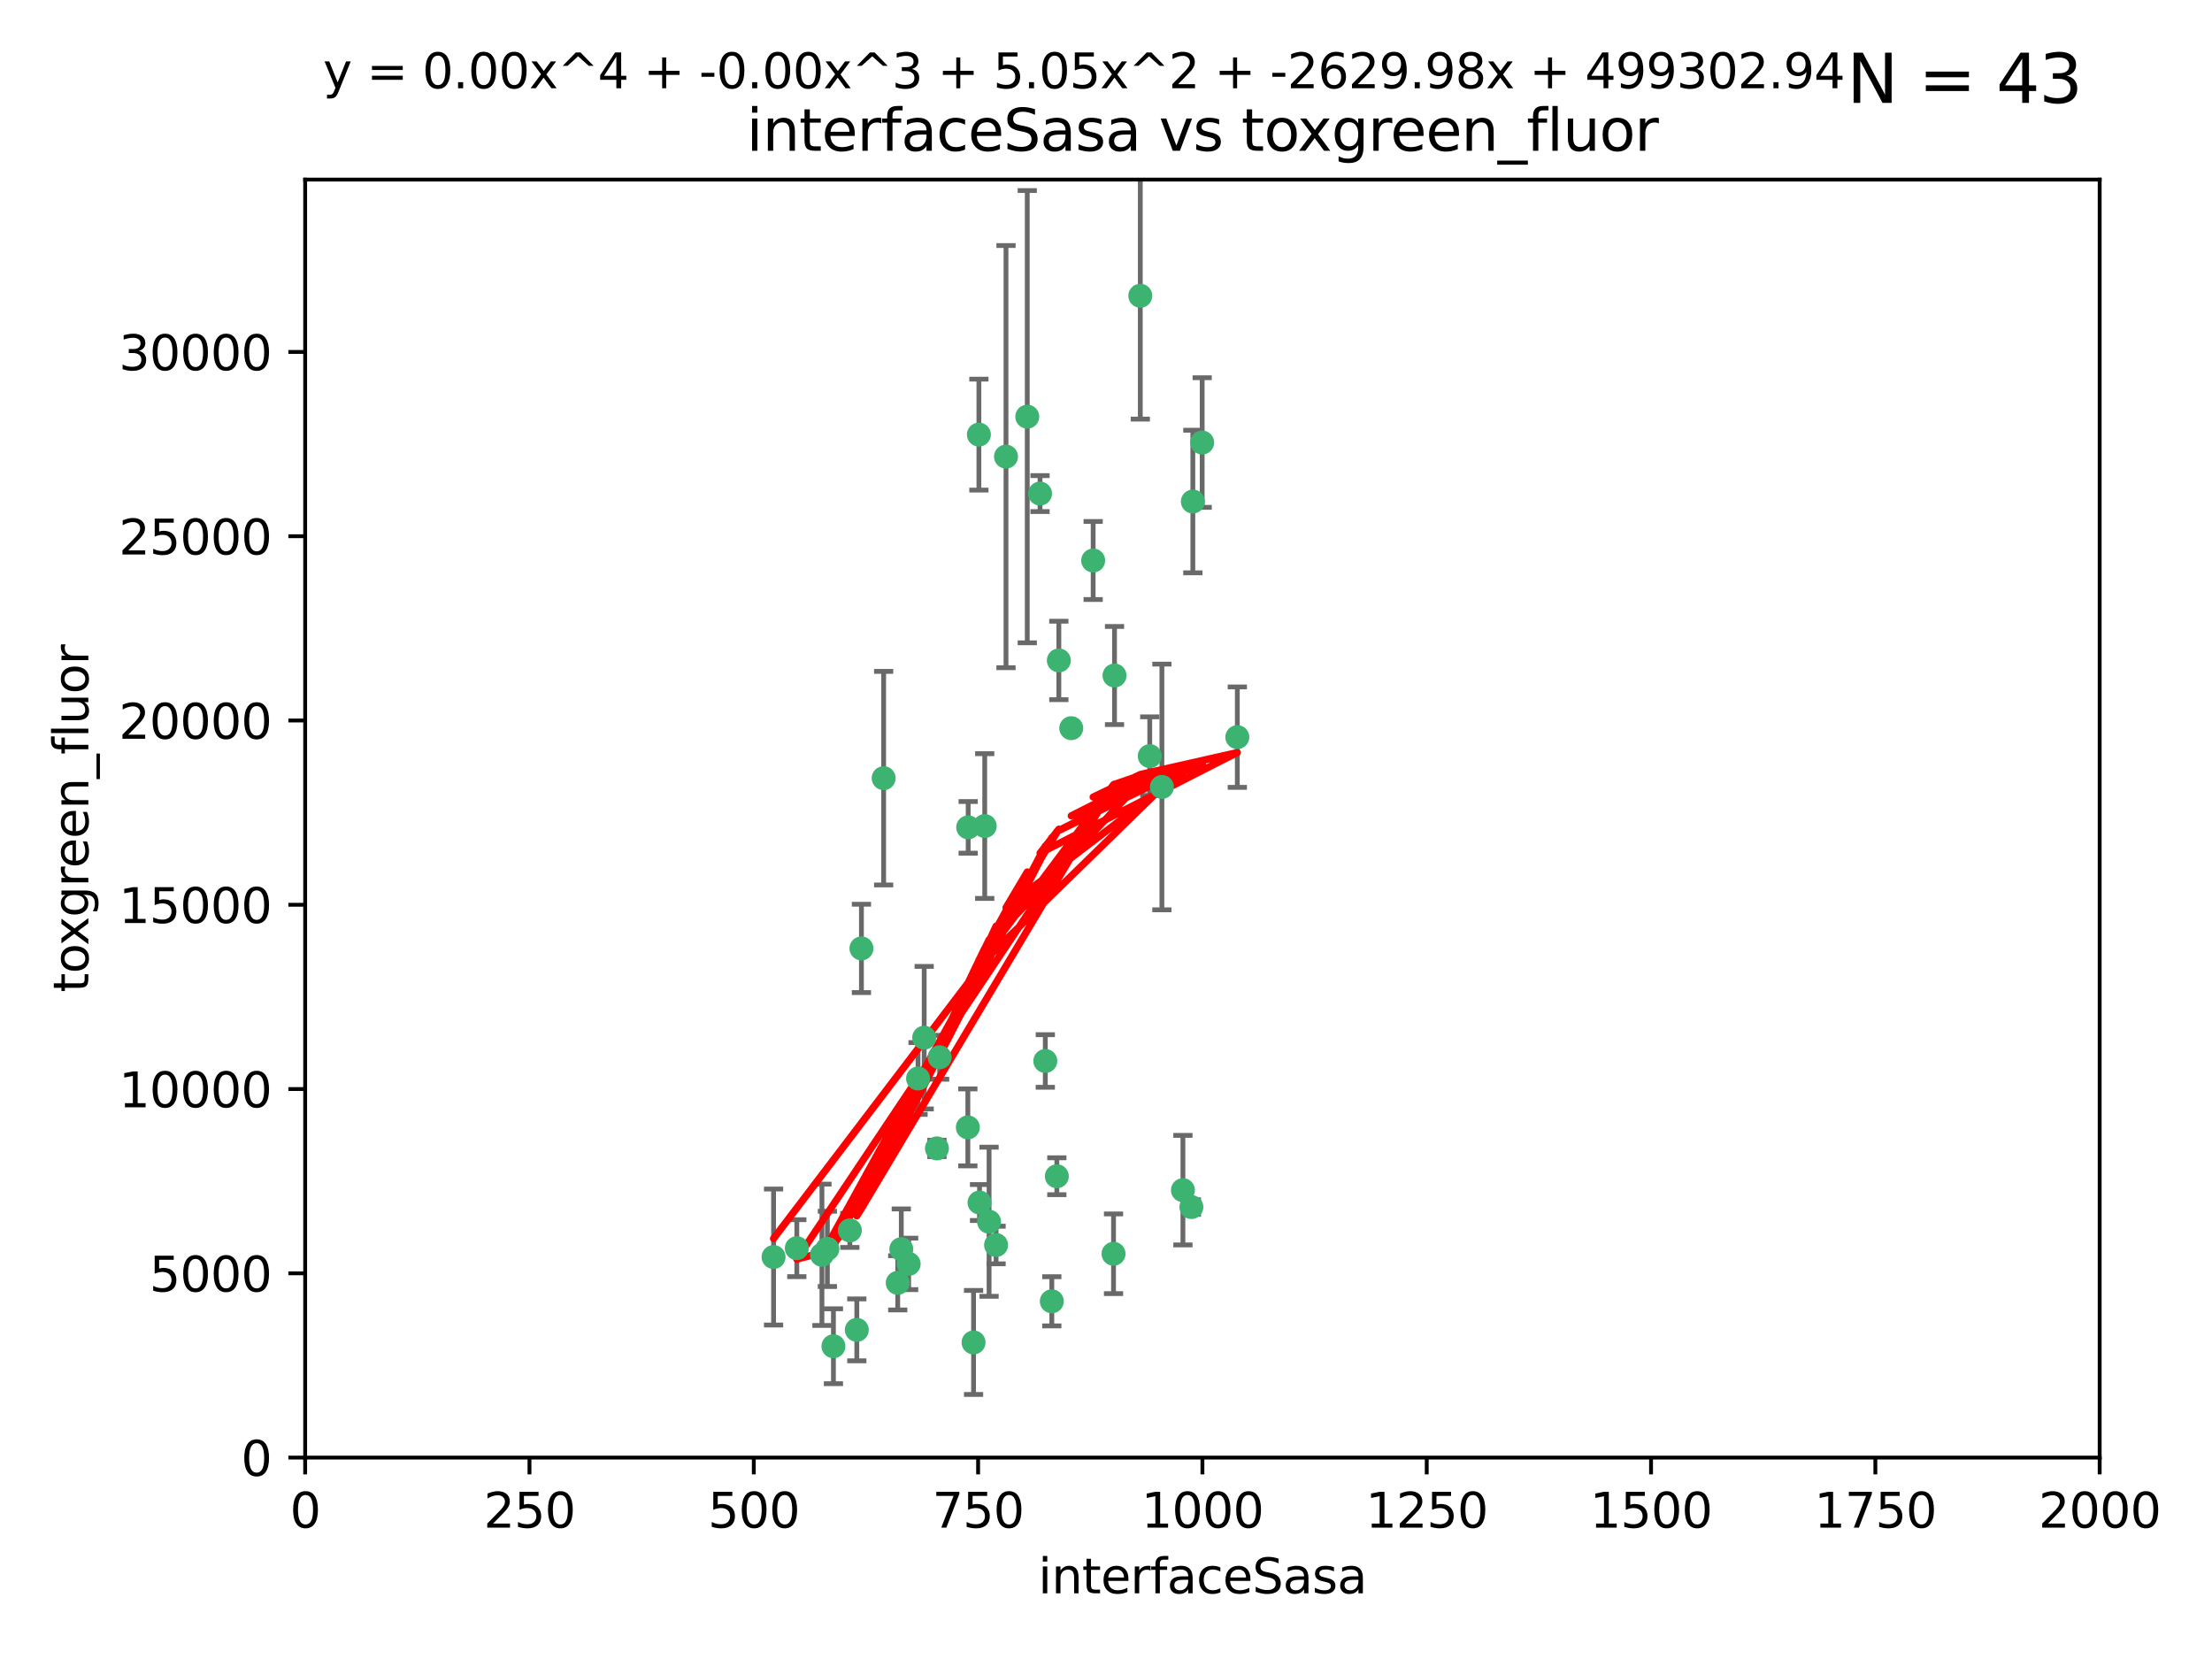 <?xml version="1.0" encoding="utf-8" standalone="no"?>
<!DOCTYPE svg PUBLIC "-//W3C//DTD SVG 1.1//EN"
  "http://www.w3.org/Graphics/SVG/1.1/DTD/svg11.dtd">
<svg xmlns:xlink="http://www.w3.org/1999/xlink" width="460.8pt" height="345.6pt" viewBox="0 0 460.8 345.6" xmlns="http://www.w3.org/2000/svg" version="1.1">
 <defs>
  <style type="text/css">*{stroke-linejoin: round; stroke-linecap: butt}</style>
 </defs>
 <g id="figure_1">
  <g id="patch_1">
   <path d="M 0 345.6 
L 460.8 345.6 
L 460.8 0 
L 0 0 
z
" style="fill: #ffffff"/>
  </g>
  <g id="axes_1">
   <g id="patch_2">
    <path d="M 63.571 303.64 
L 437.4 303.64 
L 437.4 37.411 
L 63.571 37.411 
z
" style="fill: #ffffff"/>
   </g>
   <g id="PathCollection_1">
    <defs>
     <path id="mfc45a39101" d="M 0 1.118 
C 0.297 1.118 0.581 1 0.791 0.791 
C 1 0.581 1.118 0.297 1.118 0 
C 1.118 -0.297 1 -0.581 0.791 -0.791 
C 0.581 -1 0.297 -1.118 0 -1.118 
C -0.297 -1.118 -0.581 -1 -0.791 -0.791 
C -1 -0.581 -1.118 -0.297 -1.118 0 
C -1.118 0.297 -1 0.581 -0.791 0.791 
C -0.581 1 -0.297 1.118 0 1.118 
z
" style="stroke: #3cb371"/>
    </defs>
    <g clip-path="url(#p06ef819dad)">
     <use xlink:href="#mfc45a39101" x="250.437" y="92.187" style="fill: #3cb371; stroke: #3cb371"/>
     <use xlink:href="#mfc45a39101" x="223.161" y="151.693" style="fill: #3cb371; stroke: #3cb371"/>
     <use xlink:href="#mfc45a39101" x="242.046" y="163.936" style="fill: #3cb371; stroke: #3cb371"/>
     <use xlink:href="#mfc45a39101" x="248.491" y="104.476" style="fill: #3cb371; stroke: #3cb371"/>
     <use xlink:href="#mfc45a39101" x="227.725" y="116.762" style="fill: #3cb371; stroke: #3cb371"/>
     <use xlink:href="#mfc45a39101" x="237.546" y="61.614" style="fill: #3cb371; stroke: #3cb371"/>
     <use xlink:href="#mfc45a39101" x="257.757" y="153.559" style="fill: #3cb371; stroke: #3cb371"/>
     <use xlink:href="#mfc45a39101" x="216.658" y="102.821" style="fill: #3cb371; stroke: #3cb371"/>
     <use xlink:href="#mfc45a39101" x="220.577" y="137.58" style="fill: #3cb371; stroke: #3cb371"/>
     <use xlink:href="#mfc45a39101" x="203.92" y="90.534" style="fill: #3cb371; stroke: #3cb371"/>
     <use xlink:href="#mfc45a39101" x="213.998" y="86.8" style="fill: #3cb371; stroke: #3cb371"/>
     <use xlink:href="#mfc45a39101" x="209.568" y="95.121" style="fill: #3cb371; stroke: #3cb371"/>
     <use xlink:href="#mfc45a39101" x="248.185" y="251.452" style="fill: #3cb371; stroke: #3cb371"/>
     <use xlink:href="#mfc45a39101" x="220.157" y="245.034" style="fill: #3cb371; stroke: #3cb371"/>
     <use xlink:href="#mfc45a39101" x="246.424" y="247.93" style="fill: #3cb371; stroke: #3cb371"/>
     <use xlink:href="#mfc45a39101" x="202.811" y="279.655" style="fill: #3cb371; stroke: #3cb371"/>
     <use xlink:href="#mfc45a39101" x="231.97" y="261.183" style="fill: #3cb371; stroke: #3cb371"/>
     <use xlink:href="#mfc45a39101" x="239.516" y="157.513" style="fill: #3cb371; stroke: #3cb371"/>
     <use xlink:href="#mfc45a39101" x="205.136" y="172.082" style="fill: #3cb371; stroke: #3cb371"/>
     <use xlink:href="#mfc45a39101" x="201.621" y="234.855" style="fill: #3cb371; stroke: #3cb371"/>
     <use xlink:href="#mfc45a39101" x="161.148" y="261.86" style="fill: #3cb371; stroke: #3cb371"/>
     <use xlink:href="#mfc45a39101" x="201.69" y="172.356" style="fill: #3cb371; stroke: #3cb371"/>
     <use xlink:href="#mfc45a39101" x="206.043" y="254.514" style="fill: #3cb371; stroke: #3cb371"/>
     <use xlink:href="#mfc45a39101" x="192.525" y="216.17" style="fill: #3cb371; stroke: #3cb371"/>
     <use xlink:href="#mfc45a39101" x="184.082" y="162.105" style="fill: #3cb371; stroke: #3cb371"/>
     <use xlink:href="#mfc45a39101" x="207.501" y="259.36" style="fill: #3cb371; stroke: #3cb371"/>
     <use xlink:href="#mfc45a39101" x="187.755" y="260.221" style="fill: #3cb371; stroke: #3cb371"/>
     <use xlink:href="#mfc45a39101" x="172.357" y="260.163" style="fill: #3cb371; stroke: #3cb371"/>
     <use xlink:href="#mfc45a39101" x="165.991" y="260.019" style="fill: #3cb371; stroke: #3cb371"/>
     <use xlink:href="#mfc45a39101" x="232.174" y="140.722" style="fill: #3cb371; stroke: #3cb371"/>
     <use xlink:href="#mfc45a39101" x="179.453" y="197.571" style="fill: #3cb371; stroke: #3cb371"/>
     <use xlink:href="#mfc45a39101" x="178.488" y="277.035" style="fill: #3cb371; stroke: #3cb371"/>
     <use xlink:href="#mfc45a39101" x="217.757" y="221.023" style="fill: #3cb371; stroke: #3cb371"/>
     <use xlink:href="#mfc45a39101" x="173.619" y="280.448" style="fill: #3cb371; stroke: #3cb371"/>
     <use xlink:href="#mfc45a39101" x="191.245" y="224.667" style="fill: #3cb371; stroke: #3cb371"/>
     <use xlink:href="#mfc45a39101" x="195.181" y="239.234" style="fill: #3cb371; stroke: #3cb371"/>
     <use xlink:href="#mfc45a39101" x="204.052" y="250.509" style="fill: #3cb371; stroke: #3cb371"/>
     <use xlink:href="#mfc45a39101" x="187.013" y="267.238" style="fill: #3cb371; stroke: #3cb371"/>
     <use xlink:href="#mfc45a39101" x="195.744" y="220.252" style="fill: #3cb371; stroke: #3cb371"/>
     <use xlink:href="#mfc45a39101" x="189.29" y="263.294" style="fill: #3cb371; stroke: #3cb371"/>
     <use xlink:href="#mfc45a39101" x="219.112" y="271.085" style="fill: #3cb371; stroke: #3cb371"/>
     <use xlink:href="#mfc45a39101" x="171.225" y="261.393" style="fill: #3cb371; stroke: #3cb371"/>
     <use xlink:href="#mfc45a39101" x="177.039" y="256.316" style="fill: #3cb371; stroke: #3cb371"/>
    </g>
   </g>
   <g id="matplotlib.axis_1">
    <g id="xtick_1">
     <g id="line2d_1">
      <defs>
       <path id="m5a076d6da6" d="M 0 0 
L 0 3.5 
" style="stroke: #000000; stroke-width: 0.8"/>
      </defs>
      <g>
       <use xlink:href="#m5a076d6da6" x="63.571" y="303.64" style="stroke: #000000; stroke-width: 0.8"/>
      </g>
     </g>
     <g id="text_1">
      <!-- 0 -->
      <g transform="translate(60.39 318.238)scale(0.1 -0.1)">
       <defs>
        <path id="DejaVuSans-30" d="M 2034 4250 
Q 1547 4250 1301 3770 
Q 1056 3291 1056 2328 
Q 1056 1369 1301 889 
Q 1547 409 2034 409 
Q 2525 409 2770 889 
Q 3016 1369 3016 2328 
Q 3016 3291 2770 3770 
Q 2525 4250 2034 4250 
z
M 2034 4750 
Q 2819 4750 3233 4129 
Q 3647 3509 3647 2328 
Q 3647 1150 3233 529 
Q 2819 -91 2034 -91 
Q 1250 -91 836 529 
Q 422 1150 422 2328 
Q 422 3509 836 4129 
Q 1250 4750 2034 4750 
z
" transform="scale(0.016)"/>
       </defs>
       <use xlink:href="#DejaVuSans-30"/>
      </g>
     </g>
    </g>
    <g id="xtick_2">
     <g id="line2d_2">
      <g>
       <use xlink:href="#m5a076d6da6" x="110.3" y="303.64" style="stroke: #000000; stroke-width: 0.8"/>
      </g>
     </g>
     <g id="text_2">
      <!-- 250 -->
      <g transform="translate(100.756 318.238)scale(0.1 -0.1)">
       <defs>
        <path id="DejaVuSans-32" d="M 1228 531 
L 3431 531 
L 3431 0 
L 469 0 
L 469 531 
Q 828 903 1448 1529 
Q 2069 2156 2228 2338 
Q 2531 2678 2651 2914 
Q 2772 3150 2772 3378 
Q 2772 3750 2511 3984 
Q 2250 4219 1831 4219 
Q 1534 4219 1204 4116 
Q 875 4013 500 3803 
L 500 4441 
Q 881 4594 1212 4672 
Q 1544 4750 1819 4750 
Q 2544 4750 2975 4387 
Q 3406 4025 3406 3419 
Q 3406 3131 3298 2873 
Q 3191 2616 2906 2266 
Q 2828 2175 2409 1742 
Q 1991 1309 1228 531 
z
" transform="scale(0.016)"/>
        <path id="DejaVuSans-35" d="M 691 4666 
L 3169 4666 
L 3169 4134 
L 1269 4134 
L 1269 2991 
Q 1406 3038 1543 3061 
Q 1681 3084 1819 3084 
Q 2600 3084 3056 2656 
Q 3513 2228 3513 1497 
Q 3513 744 3044 326 
Q 2575 -91 1722 -91 
Q 1428 -91 1123 -41 
Q 819 9 494 109 
L 494 744 
Q 775 591 1075 516 
Q 1375 441 1709 441 
Q 2250 441 2565 725 
Q 2881 1009 2881 1497 
Q 2881 1984 2565 2268 
Q 2250 2553 1709 2553 
Q 1456 2553 1204 2497 
Q 953 2441 691 2322 
L 691 4666 
z
" transform="scale(0.016)"/>
       </defs>
       <use xlink:href="#DejaVuSans-32"/>
       <use xlink:href="#DejaVuSans-35" x="63.623"/>
       <use xlink:href="#DejaVuSans-30" x="127.246"/>
      </g>
     </g>
    </g>
    <g id="xtick_3">
     <g id="line2d_3">
      <g>
       <use xlink:href="#m5a076d6da6" x="157.028" y="303.64" style="stroke: #000000; stroke-width: 0.8"/>
      </g>
     </g>
     <g id="text_3">
      <!-- 500 -->
      <g transform="translate(147.485 318.238)scale(0.1 -0.1)">
       <use xlink:href="#DejaVuSans-35"/>
       <use xlink:href="#DejaVuSans-30" x="63.623"/>
       <use xlink:href="#DejaVuSans-30" x="127.246"/>
      </g>
     </g>
    </g>
    <g id="xtick_4">
     <g id="line2d_4">
      <g>
       <use xlink:href="#m5a076d6da6" x="203.757" y="303.64" style="stroke: #000000; stroke-width: 0.8"/>
      </g>
     </g>
     <g id="text_4">
      <!-- 750 -->
      <g transform="translate(194.213 318.238)scale(0.1 -0.1)">
       <defs>
        <path id="DejaVuSans-37" d="M 525 4666 
L 3525 4666 
L 3525 4397 
L 1831 0 
L 1172 0 
L 2766 4134 
L 525 4134 
L 525 4666 
z
" transform="scale(0.016)"/>
       </defs>
       <use xlink:href="#DejaVuSans-37"/>
       <use xlink:href="#DejaVuSans-35" x="63.623"/>
       <use xlink:href="#DejaVuSans-30" x="127.246"/>
      </g>
     </g>
    </g>
    <g id="xtick_5">
     <g id="line2d_5">
      <g>
       <use xlink:href="#m5a076d6da6" x="250.486" y="303.64" style="stroke: #000000; stroke-width: 0.8"/>
      </g>
     </g>
     <g id="text_5">
      <!-- 1000 -->
      <g transform="translate(237.761 318.238)scale(0.1 -0.1)">
       <defs>
        <path id="DejaVuSans-31" d="M 794 531 
L 1825 531 
L 1825 4091 
L 703 3866 
L 703 4441 
L 1819 4666 
L 2450 4666 
L 2450 531 
L 3481 531 
L 3481 0 
L 794 0 
L 794 531 
z
" transform="scale(0.016)"/>
       </defs>
       <use xlink:href="#DejaVuSans-31"/>
       <use xlink:href="#DejaVuSans-30" x="63.623"/>
       <use xlink:href="#DejaVuSans-30" x="127.246"/>
       <use xlink:href="#DejaVuSans-30" x="190.869"/>
      </g>
     </g>
    </g>
    <g id="xtick_6">
     <g id="line2d_6">
      <g>
       <use xlink:href="#m5a076d6da6" x="297.214" y="303.64" style="stroke: #000000; stroke-width: 0.8"/>
      </g>
     </g>
     <g id="text_6">
      <!-- 1250 -->
      <g transform="translate(284.489 318.238)scale(0.1 -0.1)">
       <use xlink:href="#DejaVuSans-31"/>
       <use xlink:href="#DejaVuSans-32" x="63.623"/>
       <use xlink:href="#DejaVuSans-35" x="127.246"/>
       <use xlink:href="#DejaVuSans-30" x="190.869"/>
      </g>
     </g>
    </g>
    <g id="xtick_7">
     <g id="line2d_7">
      <g>
       <use xlink:href="#m5a076d6da6" x="343.943" y="303.64" style="stroke: #000000; stroke-width: 0.8"/>
      </g>
     </g>
     <g id="text_7">
      <!-- 1500 -->
      <g transform="translate(331.218 318.238)scale(0.1 -0.1)">
       <use xlink:href="#DejaVuSans-31"/>
       <use xlink:href="#DejaVuSans-35" x="63.623"/>
       <use xlink:href="#DejaVuSans-30" x="127.246"/>
       <use xlink:href="#DejaVuSans-30" x="190.869"/>
      </g>
     </g>
    </g>
    <g id="xtick_8">
     <g id="line2d_8">
      <g>
       <use xlink:href="#m5a076d6da6" x="390.671" y="303.64" style="stroke: #000000; stroke-width: 0.8"/>
      </g>
     </g>
     <g id="text_8">
      <!-- 1750 -->
      <g transform="translate(377.946 318.238)scale(0.1 -0.1)">
       <use xlink:href="#DejaVuSans-31"/>
       <use xlink:href="#DejaVuSans-37" x="63.623"/>
       <use xlink:href="#DejaVuSans-35" x="127.246"/>
       <use xlink:href="#DejaVuSans-30" x="190.869"/>
      </g>
     </g>
    </g>
    <g id="xtick_9">
     <g id="line2d_9">
      <g>
       <use xlink:href="#m5a076d6da6" x="437.4" y="303.64" style="stroke: #000000; stroke-width: 0.8"/>
      </g>
     </g>
     <g id="text_9">
      <!-- 2000 -->
      <g transform="translate(424.675 318.238)scale(0.1 -0.1)">
       <use xlink:href="#DejaVuSans-32"/>
       <use xlink:href="#DejaVuSans-30" x="63.623"/>
       <use xlink:href="#DejaVuSans-30" x="127.246"/>
       <use xlink:href="#DejaVuSans-30" x="190.869"/>
      </g>
     </g>
    </g>
    <g id="text_10">
     <!-- interfaceSasa -->
     <g transform="translate(216.279 331.917)scale(0.1 -0.1)">
      <defs>
       <path id="DejaVuSans-69" d="M 603 3500 
L 1178 3500 
L 1178 0 
L 603 0 
L 603 3500 
z
M 603 4863 
L 1178 4863 
L 1178 4134 
L 603 4134 
L 603 4863 
z
" transform="scale(0.016)"/>
       <path id="DejaVuSans-6e" d="M 3513 2113 
L 3513 0 
L 2938 0 
L 2938 2094 
Q 2938 2591 2744 2837 
Q 2550 3084 2163 3084 
Q 1697 3084 1428 2787 
Q 1159 2491 1159 1978 
L 1159 0 
L 581 0 
L 581 3500 
L 1159 3500 
L 1159 2956 
Q 1366 3272 1645 3428 
Q 1925 3584 2291 3584 
Q 2894 3584 3203 3211 
Q 3513 2838 3513 2113 
z
" transform="scale(0.016)"/>
       <path id="DejaVuSans-74" d="M 1172 4494 
L 1172 3500 
L 2356 3500 
L 2356 3053 
L 1172 3053 
L 1172 1153 
Q 1172 725 1289 603 
Q 1406 481 1766 481 
L 2356 481 
L 2356 0 
L 1766 0 
Q 1100 0 847 248 
Q 594 497 594 1153 
L 594 3053 
L 172 3053 
L 172 3500 
L 594 3500 
L 594 4494 
L 1172 4494 
z
" transform="scale(0.016)"/>
       <path id="DejaVuSans-65" d="M 3597 1894 
L 3597 1613 
L 953 1613 
Q 991 1019 1311 708 
Q 1631 397 2203 397 
Q 2534 397 2845 478 
Q 3156 559 3463 722 
L 3463 178 
Q 3153 47 2828 -22 
Q 2503 -91 2169 -91 
Q 1331 -91 842 396 
Q 353 884 353 1716 
Q 353 2575 817 3079 
Q 1281 3584 2069 3584 
Q 2775 3584 3186 3129 
Q 3597 2675 3597 1894 
z
M 3022 2063 
Q 3016 2534 2758 2815 
Q 2500 3097 2075 3097 
Q 1594 3097 1305 2825 
Q 1016 2553 972 2059 
L 3022 2063 
z
" transform="scale(0.016)"/>
       <path id="DejaVuSans-72" d="M 2631 2963 
Q 2534 3019 2420 3045 
Q 2306 3072 2169 3072 
Q 1681 3072 1420 2755 
Q 1159 2438 1159 1844 
L 1159 0 
L 581 0 
L 581 3500 
L 1159 3500 
L 1159 2956 
Q 1341 3275 1631 3429 
Q 1922 3584 2338 3584 
Q 2397 3584 2469 3576 
Q 2541 3569 2628 3553 
L 2631 2963 
z
" transform="scale(0.016)"/>
       <path id="DejaVuSans-66" d="M 2375 4863 
L 2375 4384 
L 1825 4384 
Q 1516 4384 1395 4259 
Q 1275 4134 1275 3809 
L 1275 3500 
L 2222 3500 
L 2222 3053 
L 1275 3053 
L 1275 0 
L 697 0 
L 697 3053 
L 147 3053 
L 147 3500 
L 697 3500 
L 697 3744 
Q 697 4328 969 4595 
Q 1241 4863 1831 4863 
L 2375 4863 
z
" transform="scale(0.016)"/>
       <path id="DejaVuSans-61" d="M 2194 1759 
Q 1497 1759 1228 1600 
Q 959 1441 959 1056 
Q 959 750 1161 570 
Q 1363 391 1709 391 
Q 2188 391 2477 730 
Q 2766 1069 2766 1631 
L 2766 1759 
L 2194 1759 
z
M 3341 1997 
L 3341 0 
L 2766 0 
L 2766 531 
Q 2569 213 2275 61 
Q 1981 -91 1556 -91 
Q 1019 -91 701 211 
Q 384 513 384 1019 
Q 384 1609 779 1909 
Q 1175 2209 1959 2209 
L 2766 2209 
L 2766 2266 
Q 2766 2663 2505 2880 
Q 2244 3097 1772 3097 
Q 1472 3097 1187 3025 
Q 903 2953 641 2809 
L 641 3341 
Q 956 3463 1253 3523 
Q 1550 3584 1831 3584 
Q 2591 3584 2966 3190 
Q 3341 2797 3341 1997 
z
" transform="scale(0.016)"/>
       <path id="DejaVuSans-63" d="M 3122 3366 
L 3122 2828 
Q 2878 2963 2633 3030 
Q 2388 3097 2138 3097 
Q 1578 3097 1268 2742 
Q 959 2388 959 1747 
Q 959 1106 1268 751 
Q 1578 397 2138 397 
Q 2388 397 2633 464 
Q 2878 531 3122 666 
L 3122 134 
Q 2881 22 2623 -34 
Q 2366 -91 2075 -91 
Q 1284 -91 818 406 
Q 353 903 353 1747 
Q 353 2603 823 3093 
Q 1294 3584 2113 3584 
Q 2378 3584 2631 3529 
Q 2884 3475 3122 3366 
z
" transform="scale(0.016)"/>
       <path id="DejaVuSans-53" d="M 3425 4513 
L 3425 3897 
Q 3066 4069 2747 4153 
Q 2428 4238 2131 4238 
Q 1616 4238 1336 4038 
Q 1056 3838 1056 3469 
Q 1056 3159 1242 3001 
Q 1428 2844 1947 2747 
L 2328 2669 
Q 3034 2534 3370 2195 
Q 3706 1856 3706 1288 
Q 3706 609 3251 259 
Q 2797 -91 1919 -91 
Q 1588 -91 1214 -16 
Q 841 59 441 206 
L 441 856 
Q 825 641 1194 531 
Q 1563 422 1919 422 
Q 2459 422 2753 634 
Q 3047 847 3047 1241 
Q 3047 1584 2836 1778 
Q 2625 1972 2144 2069 
L 1759 2144 
Q 1053 2284 737 2584 
Q 422 2884 422 3419 
Q 422 4038 858 4394 
Q 1294 4750 2059 4750 
Q 2388 4750 2728 4690 
Q 3069 4631 3425 4513 
z
" transform="scale(0.016)"/>
       <path id="DejaVuSans-73" d="M 2834 3397 
L 2834 2853 
Q 2591 2978 2328 3040 
Q 2066 3103 1784 3103 
Q 1356 3103 1142 2972 
Q 928 2841 928 2578 
Q 928 2378 1081 2264 
Q 1234 2150 1697 2047 
L 1894 2003 
Q 2506 1872 2764 1633 
Q 3022 1394 3022 966 
Q 3022 478 2636 193 
Q 2250 -91 1575 -91 
Q 1294 -91 989 -36 
Q 684 19 347 128 
L 347 722 
Q 666 556 975 473 
Q 1284 391 1588 391 
Q 1994 391 2212 530 
Q 2431 669 2431 922 
Q 2431 1156 2273 1281 
Q 2116 1406 1581 1522 
L 1381 1569 
Q 847 1681 609 1914 
Q 372 2147 372 2553 
Q 372 3047 722 3315 
Q 1072 3584 1716 3584 
Q 2034 3584 2315 3537 
Q 2597 3491 2834 3397 
z
" transform="scale(0.016)"/>
      </defs>
      <use xlink:href="#DejaVuSans-69"/>
      <use xlink:href="#DejaVuSans-6e" x="27.783"/>
      <use xlink:href="#DejaVuSans-74" x="91.162"/>
      <use xlink:href="#DejaVuSans-65" x="130.371"/>
      <use xlink:href="#DejaVuSans-72" x="191.895"/>
      <use xlink:href="#DejaVuSans-66" x="233.008"/>
      <use xlink:href="#DejaVuSans-61" x="268.213"/>
      <use xlink:href="#DejaVuSans-63" x="329.492"/>
      <use xlink:href="#DejaVuSans-65" x="384.473"/>
      <use xlink:href="#DejaVuSans-53" x="445.996"/>
      <use xlink:href="#DejaVuSans-61" x="509.473"/>
      <use xlink:href="#DejaVuSans-73" x="570.752"/>
      <use xlink:href="#DejaVuSans-61" x="622.852"/>
     </g>
    </g>
   </g>
   <g id="matplotlib.axis_2">
    <g id="ytick_1">
     <g id="line2d_10">
      <defs>
       <path id="m8fd5ff69e1" d="M 0 0 
L -3.5 0 
" style="stroke: #000000; stroke-width: 0.8"/>
      </defs>
      <g>
       <use xlink:href="#m8fd5ff69e1" x="63.571" y="303.64" style="stroke: #000000; stroke-width: 0.8"/>
      </g>
     </g>
     <g id="text_11">
      <!-- 0 -->
      <g transform="translate(50.209 307.439)scale(0.1 -0.1)">
       <use xlink:href="#DejaVuSans-30"/>
      </g>
     </g>
    </g>
    <g id="ytick_2">
     <g id="line2d_11">
      <g>
       <use xlink:href="#m8fd5ff69e1" x="63.571" y="265.253" style="stroke: #000000; stroke-width: 0.8"/>
      </g>
     </g>
     <g id="text_12">
      <!-- 5000 -->
      <g transform="translate(31.121 269.052)scale(0.1 -0.1)">
       <use xlink:href="#DejaVuSans-35"/>
       <use xlink:href="#DejaVuSans-30" x="63.623"/>
       <use xlink:href="#DejaVuSans-30" x="127.246"/>
       <use xlink:href="#DejaVuSans-30" x="190.869"/>
      </g>
     </g>
    </g>
    <g id="ytick_3">
     <g id="line2d_12">
      <g>
       <use xlink:href="#m8fd5ff69e1" x="63.571" y="226.866" style="stroke: #000000; stroke-width: 0.8"/>
      </g>
     </g>
     <g id="text_13">
      <!-- 10000 -->
      <g transform="translate(24.759 230.665)scale(0.1 -0.1)">
       <use xlink:href="#DejaVuSans-31"/>
       <use xlink:href="#DejaVuSans-30" x="63.623"/>
       <use xlink:href="#DejaVuSans-30" x="127.246"/>
       <use xlink:href="#DejaVuSans-30" x="190.869"/>
       <use xlink:href="#DejaVuSans-30" x="254.492"/>
      </g>
     </g>
    </g>
    <g id="ytick_4">
     <g id="line2d_13">
      <g>
       <use xlink:href="#m8fd5ff69e1" x="63.571" y="188.479" style="stroke: #000000; stroke-width: 0.8"/>
      </g>
     </g>
     <g id="text_14">
      <!-- 15000 -->
      <g transform="translate(24.759 192.278)scale(0.1 -0.1)">
       <use xlink:href="#DejaVuSans-31"/>
       <use xlink:href="#DejaVuSans-35" x="63.623"/>
       <use xlink:href="#DejaVuSans-30" x="127.246"/>
       <use xlink:href="#DejaVuSans-30" x="190.869"/>
       <use xlink:href="#DejaVuSans-30" x="254.492"/>
      </g>
     </g>
    </g>
    <g id="ytick_5">
     <g id="line2d_14">
      <g>
       <use xlink:href="#m8fd5ff69e1" x="63.571" y="150.092" style="stroke: #000000; stroke-width: 0.8"/>
      </g>
     </g>
     <g id="text_15">
      <!-- 20000 -->
      <g transform="translate(24.759 153.891)scale(0.1 -0.1)">
       <use xlink:href="#DejaVuSans-32"/>
       <use xlink:href="#DejaVuSans-30" x="63.623"/>
       <use xlink:href="#DejaVuSans-30" x="127.246"/>
       <use xlink:href="#DejaVuSans-30" x="190.869"/>
       <use xlink:href="#DejaVuSans-30" x="254.492"/>
      </g>
     </g>
    </g>
    <g id="ytick_6">
     <g id="line2d_15">
      <g>
       <use xlink:href="#m8fd5ff69e1" x="63.571" y="111.705" style="stroke: #000000; stroke-width: 0.8"/>
      </g>
     </g>
     <g id="text_16">
      <!-- 25000 -->
      <g transform="translate(24.759 115.504)scale(0.1 -0.1)">
       <use xlink:href="#DejaVuSans-32"/>
       <use xlink:href="#DejaVuSans-35" x="63.623"/>
       <use xlink:href="#DejaVuSans-30" x="127.246"/>
       <use xlink:href="#DejaVuSans-30" x="190.869"/>
       <use xlink:href="#DejaVuSans-30" x="254.492"/>
      </g>
     </g>
    </g>
    <g id="ytick_7">
     <g id="line2d_16">
      <g>
       <use xlink:href="#m8fd5ff69e1" x="63.571" y="73.317" style="stroke: #000000; stroke-width: 0.8"/>
      </g>
     </g>
     <g id="text_17">
      <!-- 30000 -->
      <g transform="translate(24.759 77.117)scale(0.1 -0.1)">
       <defs>
        <path id="DejaVuSans-33" d="M 2597 2516 
Q 3050 2419 3304 2112 
Q 3559 1806 3559 1356 
Q 3559 666 3084 287 
Q 2609 -91 1734 -91 
Q 1441 -91 1130 -33 
Q 819 25 488 141 
L 488 750 
Q 750 597 1062 519 
Q 1375 441 1716 441 
Q 2309 441 2620 675 
Q 2931 909 2931 1356 
Q 2931 1769 2642 2001 
Q 2353 2234 1838 2234 
L 1294 2234 
L 1294 2753 
L 1863 2753 
Q 2328 2753 2575 2939 
Q 2822 3125 2822 3475 
Q 2822 3834 2567 4026 
Q 2313 4219 1838 4219 
Q 1578 4219 1281 4162 
Q 984 4106 628 3988 
L 628 4550 
Q 988 4650 1302 4700 
Q 1616 4750 1894 4750 
Q 2613 4750 3031 4423 
Q 3450 4097 3450 3541 
Q 3450 3153 3228 2886 
Q 3006 2619 2597 2516 
z
" transform="scale(0.016)"/>
       </defs>
       <use xlink:href="#DejaVuSans-33"/>
       <use xlink:href="#DejaVuSans-30" x="63.623"/>
       <use xlink:href="#DejaVuSans-30" x="127.246"/>
       <use xlink:href="#DejaVuSans-30" x="190.869"/>
       <use xlink:href="#DejaVuSans-30" x="254.492"/>
      </g>
     </g>
    </g>
    <g id="text_18">
     <!-- toxgreen_fluor -->
     <g transform="translate(18.401 206.72)rotate(-90)scale(0.1 -0.1)">
      <defs>
       <path id="DejaVuSans-6f" d="M 1959 3097 
Q 1497 3097 1228 2736 
Q 959 2375 959 1747 
Q 959 1119 1226 758 
Q 1494 397 1959 397 
Q 2419 397 2687 759 
Q 2956 1122 2956 1747 
Q 2956 2369 2687 2733 
Q 2419 3097 1959 3097 
z
M 1959 3584 
Q 2709 3584 3137 3096 
Q 3566 2609 3566 1747 
Q 3566 888 3137 398 
Q 2709 -91 1959 -91 
Q 1206 -91 779 398 
Q 353 888 353 1747 
Q 353 2609 779 3096 
Q 1206 3584 1959 3584 
z
" transform="scale(0.016)"/>
       <path id="DejaVuSans-78" d="M 3513 3500 
L 2247 1797 
L 3578 0 
L 2900 0 
L 1881 1375 
L 863 0 
L 184 0 
L 1544 1831 
L 300 3500 
L 978 3500 
L 1906 2253 
L 2834 3500 
L 3513 3500 
z
" transform="scale(0.016)"/>
       <path id="DejaVuSans-67" d="M 2906 1791 
Q 2906 2416 2648 2759 
Q 2391 3103 1925 3103 
Q 1463 3103 1205 2759 
Q 947 2416 947 1791 
Q 947 1169 1205 825 
Q 1463 481 1925 481 
Q 2391 481 2648 825 
Q 2906 1169 2906 1791 
z
M 3481 434 
Q 3481 -459 3084 -895 
Q 2688 -1331 1869 -1331 
Q 1566 -1331 1297 -1286 
Q 1028 -1241 775 -1147 
L 775 -588 
Q 1028 -725 1275 -790 
Q 1522 -856 1778 -856 
Q 2344 -856 2625 -561 
Q 2906 -266 2906 331 
L 2906 616 
Q 2728 306 2450 153 
Q 2172 0 1784 0 
Q 1141 0 747 490 
Q 353 981 353 1791 
Q 353 2603 747 3093 
Q 1141 3584 1784 3584 
Q 2172 3584 2450 3431 
Q 2728 3278 2906 2969 
L 2906 3500 
L 3481 3500 
L 3481 434 
z
" transform="scale(0.016)"/>
       <path id="DejaVuSans-5f" d="M 3263 -1063 
L 3263 -1509 
L -63 -1509 
L -63 -1063 
L 3263 -1063 
z
" transform="scale(0.016)"/>
       <path id="DejaVuSans-6c" d="M 603 4863 
L 1178 4863 
L 1178 0 
L 603 0 
L 603 4863 
z
" transform="scale(0.016)"/>
       <path id="DejaVuSans-75" d="M 544 1381 
L 544 3500 
L 1119 3500 
L 1119 1403 
Q 1119 906 1312 657 
Q 1506 409 1894 409 
Q 2359 409 2629 706 
Q 2900 1003 2900 1516 
L 2900 3500 
L 3475 3500 
L 3475 0 
L 2900 0 
L 2900 538 
Q 2691 219 2414 64 
Q 2138 -91 1772 -91 
Q 1169 -91 856 284 
Q 544 659 544 1381 
z
M 1991 3584 
L 1991 3584 
z
" transform="scale(0.016)"/>
      </defs>
      <use xlink:href="#DejaVuSans-74"/>
      <use xlink:href="#DejaVuSans-6f" x="39.209"/>
      <use xlink:href="#DejaVuSans-78" x="97.266"/>
      <use xlink:href="#DejaVuSans-67" x="156.445"/>
      <use xlink:href="#DejaVuSans-72" x="219.922"/>
      <use xlink:href="#DejaVuSans-65" x="258.785"/>
      <use xlink:href="#DejaVuSans-65" x="320.309"/>
      <use xlink:href="#DejaVuSans-6e" x="381.832"/>
      <use xlink:href="#DejaVuSans-5f" x="445.211"/>
      <use xlink:href="#DejaVuSans-66" x="495.211"/>
      <use xlink:href="#DejaVuSans-6c" x="530.416"/>
      <use xlink:href="#DejaVuSans-75" x="558.199"/>
      <use xlink:href="#DejaVuSans-6f" x="621.578"/>
      <use xlink:href="#DejaVuSans-72" x="682.76"/>
     </g>
    </g>
   </g>
   <g id="LineCollection_1">
    <path d="M 250.437 105.69 
L 250.437 78.685 
" clip-path="url(#p06ef819dad)" style="fill: none; stroke: #696969"/>
    <path d="M 223.161 152.217 
L 223.161 151.168 
" clip-path="url(#p06ef819dad)" style="fill: none; stroke: #696969"/>
    <path d="M 242.046 189.529 
L 242.046 138.343 
" clip-path="url(#p06ef819dad)" style="fill: none; stroke: #696969"/>
    <path d="M 248.491 119.328 
L 248.491 89.623 
" clip-path="url(#p06ef819dad)" style="fill: none; stroke: #696969"/>
    <path d="M 227.725 124.89 
L 227.725 108.635 
" clip-path="url(#p06ef819dad)" style="fill: none; stroke: #696969"/>
    <path d="M 237.546 87.306 
L 237.546 35.922 
" clip-path="url(#p06ef819dad)" style="fill: none; stroke: #696969"/>
    <path d="M 257.757 164.019 
L 257.757 143.098 
" clip-path="url(#p06ef819dad)" style="fill: none; stroke: #696969"/>
    <path d="M 216.658 106.565 
L 216.658 99.077 
" clip-path="url(#p06ef819dad)" style="fill: none; stroke: #696969"/>
    <path d="M 220.577 145.75 
L 220.577 129.411 
" clip-path="url(#p06ef819dad)" style="fill: none; stroke: #696969"/>
    <path d="M 203.92 102.091 
L 203.92 78.978 
" clip-path="url(#p06ef819dad)" style="fill: none; stroke: #696969"/>
    <path d="M 213.998 133.906 
L 213.998 39.694 
" clip-path="url(#p06ef819dad)" style="fill: none; stroke: #696969"/>
    <path d="M 209.568 139.091 
L 209.568 51.151 
" clip-path="url(#p06ef819dad)" style="fill: none; stroke: #696969"/>
    <path d="M 248.185 252.966 
L 248.185 249.939 
" clip-path="url(#p06ef819dad)" style="fill: none; stroke: #696969"/>
    <path d="M 220.157 248.879 
L 220.157 241.19 
" clip-path="url(#p06ef819dad)" style="fill: none; stroke: #696969"/>
    <path d="M 246.424 259.34 
L 246.424 236.521 
" clip-path="url(#p06ef819dad)" style="fill: none; stroke: #696969"/>
    <path d="M 202.811 290.49 
L 202.811 268.821 
" clip-path="url(#p06ef819dad)" style="fill: none; stroke: #696969"/>
    <path d="M 231.97 269.484 
L 231.97 252.882 
" clip-path="url(#p06ef819dad)" style="fill: none; stroke: #696969"/>
    <path d="M 239.516 165.694 
L 239.516 149.332 
" clip-path="url(#p06ef819dad)" style="fill: none; stroke: #696969"/>
    <path d="M 205.136 187.16 
L 205.136 157.004 
" clip-path="url(#p06ef819dad)" style="fill: none; stroke: #696969"/>
    <path d="M 201.621 242.872 
L 201.621 226.838 
" clip-path="url(#p06ef819dad)" style="fill: none; stroke: #696969"/>
    <path d="M 161.148 276.024 
L 161.148 247.696 
" clip-path="url(#p06ef819dad)" style="fill: none; stroke: #696969"/>
    <path d="M 201.69 177.734 
L 201.69 166.978 
" clip-path="url(#p06ef819dad)" style="fill: none; stroke: #696969"/>
    <path d="M 206.043 270.051 
L 206.043 238.978 
" clip-path="url(#p06ef819dad)" style="fill: none; stroke: #696969"/>
    <path d="M 192.525 231.016 
L 192.525 201.324 
" clip-path="url(#p06ef819dad)" style="fill: none; stroke: #696969"/>
    <path d="M 184.082 184.351 
L 184.082 139.86 
" clip-path="url(#p06ef819dad)" style="fill: none; stroke: #696969"/>
    <path d="M 207.501 263.278 
L 207.501 255.442 
" clip-path="url(#p06ef819dad)" style="fill: none; stroke: #696969"/>
    <path d="M 187.755 268.597 
L 187.755 251.844 
" clip-path="url(#p06ef819dad)" style="fill: none; stroke: #696969"/>
    <path d="M 172.357 268.001 
L 172.357 252.325 
" clip-path="url(#p06ef819dad)" style="fill: none; stroke: #696969"/>
    <path d="M 165.991 265.948 
L 165.991 254.089 
" clip-path="url(#p06ef819dad)" style="fill: none; stroke: #696969"/>
    <path d="M 232.174 150.938 
L 232.174 130.506 
" clip-path="url(#p06ef819dad)" style="fill: none; stroke: #696969"/>
    <path d="M 179.453 206.772 
L 179.453 188.371 
" clip-path="url(#p06ef819dad)" style="fill: none; stroke: #696969"/>
    <path d="M 178.488 283.483 
L 178.488 270.588 
" clip-path="url(#p06ef819dad)" style="fill: none; stroke: #696969"/>
    <path d="M 217.757 226.502 
L 217.757 215.543 
" clip-path="url(#p06ef819dad)" style="fill: none; stroke: #696969"/>
    <path d="M 173.619 288.249 
L 173.619 272.647 
" clip-path="url(#p06ef819dad)" style="fill: none; stroke: #696969"/>
    <path d="M 191.245 232.145 
L 191.245 217.189 
" clip-path="url(#p06ef819dad)" style="fill: none; stroke: #696969"/>
    <path d="M 195.181 240.949 
L 195.181 237.518 
" clip-path="url(#p06ef819dad)" style="fill: none; stroke: #696969"/>
    <path d="M 204.052 254.253 
L 204.052 246.765 
" clip-path="url(#p06ef819dad)" style="fill: none; stroke: #696969"/>
    <path d="M 187.013 272.884 
L 187.013 261.591 
" clip-path="url(#p06ef819dad)" style="fill: none; stroke: #696969"/>
    <path d="M 195.744 224.823 
L 195.744 215.68 
" clip-path="url(#p06ef819dad)" style="fill: none; stroke: #696969"/>
    <path d="M 189.29 268.654 
L 189.29 257.933 
" clip-path="url(#p06ef819dad)" style="fill: none; stroke: #696969"/>
    <path d="M 219.112 276.209 
L 219.112 265.962 
" clip-path="url(#p06ef819dad)" style="fill: none; stroke: #696969"/>
    <path d="M 171.225 276.115 
L 171.225 246.672 
" clip-path="url(#p06ef819dad)" style="fill: none; stroke: #696969"/>
    <path d="M 177.039 259.862 
L 177.039 252.77 
" clip-path="url(#p06ef819dad)" style="fill: none; stroke: #696969"/>
   </g>
   <g id="line2d_17">
    <defs>
     <path id="ma3415ef5fc" d="M 2 0 
L -2 -0 
" style="stroke: #696969"/>
    </defs>
    <g clip-path="url(#p06ef819dad)">
     <use xlink:href="#ma3415ef5fc" x="250.437" y="105.69" style="fill: #696969; stroke: #696969"/>
     <use xlink:href="#ma3415ef5fc" x="223.161" y="152.217" style="fill: #696969; stroke: #696969"/>
     <use xlink:href="#ma3415ef5fc" x="242.046" y="189.529" style="fill: #696969; stroke: #696969"/>
     <use xlink:href="#ma3415ef5fc" x="248.491" y="119.328" style="fill: #696969; stroke: #696969"/>
     <use xlink:href="#ma3415ef5fc" x="227.725" y="124.89" style="fill: #696969; stroke: #696969"/>
     <use xlink:href="#ma3415ef5fc" x="237.546" y="87.306" style="fill: #696969; stroke: #696969"/>
     <use xlink:href="#ma3415ef5fc" x="257.757" y="164.019" style="fill: #696969; stroke: #696969"/>
     <use xlink:href="#ma3415ef5fc" x="216.658" y="106.565" style="fill: #696969; stroke: #696969"/>
     <use xlink:href="#ma3415ef5fc" x="220.577" y="145.75" style="fill: #696969; stroke: #696969"/>
     <use xlink:href="#ma3415ef5fc" x="203.92" y="102.091" style="fill: #696969; stroke: #696969"/>
     <use xlink:href="#ma3415ef5fc" x="213.998" y="133.906" style="fill: #696969; stroke: #696969"/>
     <use xlink:href="#ma3415ef5fc" x="209.568" y="139.091" style="fill: #696969; stroke: #696969"/>
     <use xlink:href="#ma3415ef5fc" x="248.185" y="252.966" style="fill: #696969; stroke: #696969"/>
     <use xlink:href="#ma3415ef5fc" x="220.157" y="248.879" style="fill: #696969; stroke: #696969"/>
     <use xlink:href="#ma3415ef5fc" x="246.424" y="259.34" style="fill: #696969; stroke: #696969"/>
     <use xlink:href="#ma3415ef5fc" x="202.811" y="290.49" style="fill: #696969; stroke: #696969"/>
     <use xlink:href="#ma3415ef5fc" x="231.97" y="269.484" style="fill: #696969; stroke: #696969"/>
     <use xlink:href="#ma3415ef5fc" x="239.516" y="165.694" style="fill: #696969; stroke: #696969"/>
     <use xlink:href="#ma3415ef5fc" x="205.136" y="187.16" style="fill: #696969; stroke: #696969"/>
     <use xlink:href="#ma3415ef5fc" x="201.621" y="242.872" style="fill: #696969; stroke: #696969"/>
     <use xlink:href="#ma3415ef5fc" x="161.148" y="276.024" style="fill: #696969; stroke: #696969"/>
     <use xlink:href="#ma3415ef5fc" x="201.69" y="177.734" style="fill: #696969; stroke: #696969"/>
     <use xlink:href="#ma3415ef5fc" x="206.043" y="270.051" style="fill: #696969; stroke: #696969"/>
     <use xlink:href="#ma3415ef5fc" x="192.525" y="231.016" style="fill: #696969; stroke: #696969"/>
     <use xlink:href="#ma3415ef5fc" x="184.082" y="184.351" style="fill: #696969; stroke: #696969"/>
     <use xlink:href="#ma3415ef5fc" x="207.501" y="263.278" style="fill: #696969; stroke: #696969"/>
     <use xlink:href="#ma3415ef5fc" x="187.755" y="268.597" style="fill: #696969; stroke: #696969"/>
     <use xlink:href="#ma3415ef5fc" x="172.357" y="268.001" style="fill: #696969; stroke: #696969"/>
     <use xlink:href="#ma3415ef5fc" x="165.991" y="265.948" style="fill: #696969; stroke: #696969"/>
     <use xlink:href="#ma3415ef5fc" x="232.174" y="150.938" style="fill: #696969; stroke: #696969"/>
     <use xlink:href="#ma3415ef5fc" x="179.453" y="206.772" style="fill: #696969; stroke: #696969"/>
     <use xlink:href="#ma3415ef5fc" x="178.488" y="283.483" style="fill: #696969; stroke: #696969"/>
     <use xlink:href="#ma3415ef5fc" x="217.757" y="226.502" style="fill: #696969; stroke: #696969"/>
     <use xlink:href="#ma3415ef5fc" x="173.619" y="288.249" style="fill: #696969; stroke: #696969"/>
     <use xlink:href="#ma3415ef5fc" x="191.245" y="232.145" style="fill: #696969; stroke: #696969"/>
     <use xlink:href="#ma3415ef5fc" x="195.181" y="240.949" style="fill: #696969; stroke: #696969"/>
     <use xlink:href="#ma3415ef5fc" x="204.052" y="254.253" style="fill: #696969; stroke: #696969"/>
     <use xlink:href="#ma3415ef5fc" x="187.013" y="272.884" style="fill: #696969; stroke: #696969"/>
     <use xlink:href="#ma3415ef5fc" x="195.744" y="224.823" style="fill: #696969; stroke: #696969"/>
     <use xlink:href="#ma3415ef5fc" x="189.29" y="268.654" style="fill: #696969; stroke: #696969"/>
     <use xlink:href="#ma3415ef5fc" x="219.112" y="276.209" style="fill: #696969; stroke: #696969"/>
     <use xlink:href="#ma3415ef5fc" x="171.225" y="276.115" style="fill: #696969; stroke: #696969"/>
     <use xlink:href="#ma3415ef5fc" x="177.039" y="259.862" style="fill: #696969; stroke: #696969"/>
    </g>
   </g>
   <g id="line2d_18">
    <g clip-path="url(#p06ef819dad)">
     <use xlink:href="#ma3415ef5fc" x="250.437" y="78.685" style="fill: #696969; stroke: #696969"/>
     <use xlink:href="#ma3415ef5fc" x="223.161" y="151.168" style="fill: #696969; stroke: #696969"/>
     <use xlink:href="#ma3415ef5fc" x="242.046" y="138.343" style="fill: #696969; stroke: #696969"/>
     <use xlink:href="#ma3415ef5fc" x="248.491" y="89.623" style="fill: #696969; stroke: #696969"/>
     <use xlink:href="#ma3415ef5fc" x="227.725" y="108.635" style="fill: #696969; stroke: #696969"/>
     <use xlink:href="#ma3415ef5fc" x="237.546" y="35.922" style="fill: #696969; stroke: #696969"/>
     <use xlink:href="#ma3415ef5fc" x="257.757" y="143.098" style="fill: #696969; stroke: #696969"/>
     <use xlink:href="#ma3415ef5fc" x="216.658" y="99.077" style="fill: #696969; stroke: #696969"/>
     <use xlink:href="#ma3415ef5fc" x="220.577" y="129.411" style="fill: #696969; stroke: #696969"/>
     <use xlink:href="#ma3415ef5fc" x="203.92" y="78.978" style="fill: #696969; stroke: #696969"/>
     <use xlink:href="#ma3415ef5fc" x="213.998" y="39.694" style="fill: #696969; stroke: #696969"/>
     <use xlink:href="#ma3415ef5fc" x="209.568" y="51.151" style="fill: #696969; stroke: #696969"/>
     <use xlink:href="#ma3415ef5fc" x="248.185" y="249.939" style="fill: #696969; stroke: #696969"/>
     <use xlink:href="#ma3415ef5fc" x="220.157" y="241.19" style="fill: #696969; stroke: #696969"/>
     <use xlink:href="#ma3415ef5fc" x="246.424" y="236.521" style="fill: #696969; stroke: #696969"/>
     <use xlink:href="#ma3415ef5fc" x="202.811" y="268.821" style="fill: #696969; stroke: #696969"/>
     <use xlink:href="#ma3415ef5fc" x="231.97" y="252.882" style="fill: #696969; stroke: #696969"/>
     <use xlink:href="#ma3415ef5fc" x="239.516" y="149.332" style="fill: #696969; stroke: #696969"/>
     <use xlink:href="#ma3415ef5fc" x="205.136" y="157.004" style="fill: #696969; stroke: #696969"/>
     <use xlink:href="#ma3415ef5fc" x="201.621" y="226.838" style="fill: #696969; stroke: #696969"/>
     <use xlink:href="#ma3415ef5fc" x="161.148" y="247.696" style="fill: #696969; stroke: #696969"/>
     <use xlink:href="#ma3415ef5fc" x="201.69" y="166.978" style="fill: #696969; stroke: #696969"/>
     <use xlink:href="#ma3415ef5fc" x="206.043" y="238.978" style="fill: #696969; stroke: #696969"/>
     <use xlink:href="#ma3415ef5fc" x="192.525" y="201.324" style="fill: #696969; stroke: #696969"/>
     <use xlink:href="#ma3415ef5fc" x="184.082" y="139.86" style="fill: #696969; stroke: #696969"/>
     <use xlink:href="#ma3415ef5fc" x="207.501" y="255.442" style="fill: #696969; stroke: #696969"/>
     <use xlink:href="#ma3415ef5fc" x="187.755" y="251.844" style="fill: #696969; stroke: #696969"/>
     <use xlink:href="#ma3415ef5fc" x="172.357" y="252.325" style="fill: #696969; stroke: #696969"/>
     <use xlink:href="#ma3415ef5fc" x="165.991" y="254.089" style="fill: #696969; stroke: #696969"/>
     <use xlink:href="#ma3415ef5fc" x="232.174" y="130.506" style="fill: #696969; stroke: #696969"/>
     <use xlink:href="#ma3415ef5fc" x="179.453" y="188.371" style="fill: #696969; stroke: #696969"/>
     <use xlink:href="#ma3415ef5fc" x="178.488" y="270.588" style="fill: #696969; stroke: #696969"/>
     <use xlink:href="#ma3415ef5fc" x="217.757" y="215.543" style="fill: #696969; stroke: #696969"/>
     <use xlink:href="#ma3415ef5fc" x="173.619" y="272.647" style="fill: #696969; stroke: #696969"/>
     <use xlink:href="#ma3415ef5fc" x="191.245" y="217.189" style="fill: #696969; stroke: #696969"/>
     <use xlink:href="#ma3415ef5fc" x="195.181" y="237.518" style="fill: #696969; stroke: #696969"/>
     <use xlink:href="#ma3415ef5fc" x="204.052" y="246.765" style="fill: #696969; stroke: #696969"/>
     <use xlink:href="#ma3415ef5fc" x="187.013" y="261.591" style="fill: #696969; stroke: #696969"/>
     <use xlink:href="#ma3415ef5fc" x="195.744" y="215.68" style="fill: #696969; stroke: #696969"/>
     <use xlink:href="#ma3415ef5fc" x="189.29" y="257.933" style="fill: #696969; stroke: #696969"/>
     <use xlink:href="#ma3415ef5fc" x="219.112" y="265.962" style="fill: #696969; stroke: #696969"/>
     <use xlink:href="#ma3415ef5fc" x="171.225" y="246.672" style="fill: #696969; stroke: #696969"/>
     <use xlink:href="#ma3415ef5fc" x="177.039" y="252.77" style="fill: #696969; stroke: #696969"/>
    </g>
   </g>
   <g id="line2d_19">
    <path d="M 250.437 159.192 
L 223.161 169.956 
L 242.046 160.397 
L 248.491 159.514 
L 227.725 166.041 
L 237.546 161.338 
L 257.757 156.768 
L 216.658 177.725 
L 220.577 172.729 
L 203.92 200.036 
L 213.998 181.65 
L 209.568 189.095 
L 248.185 159.558 
L 220.157 173.22 
L 246.424 159.797 
L 202.811 202.341 
L 231.97 163.451 
L 239.516 160.863 
L 205.136 197.56 
L 201.621 204.864 
L 161.148 258.009 
L 201.69 204.717 
L 206.043 195.754 
L 192.525 225.106 
L 184.082 243.296 
L 207.501 192.928 
L 187.755 235.669 
L 172.357 260.652 
L 165.991 262.309 
L 232.174 163.35 
L 179.453 251.753 
L 178.488 253.294 
L 217.757 176.228 
L 173.619 259.531 
L 191.245 227.983 
L 195.181 219.107 
L 204.052 199.763 
L 187.013 237.257 
L 195.744 217.838 
L 189.29 232.326 
L 219.112 174.486 
L 171.225 261.457 
L 177.039 255.434 
" clip-path="url(#p06ef819dad)" style="fill: none; stroke: #ff0000; stroke-width: 1.5; stroke-linecap: square"/>
   </g>
   <g id="line2d_20">
    <defs>
     <path id="mbf0faec737" d="M 0 2 
C 0.53 2 1.039 1.789 1.414 1.414 
C 1.789 1.039 2 0.53 2 0 
C 2 -0.53 1.789 -1.039 1.414 -1.414 
C 1.039 -1.789 0.53 -2 0 -2 
C -0.53 -2 -1.039 -1.789 -1.414 -1.414 
C -1.789 -1.039 -2 -0.53 -2 0 
C -2 0.53 -1.789 1.039 -1.414 1.414 
C -1.039 1.789 -0.53 2 0 2 
z
" style="stroke: #3cb371"/>
    </defs>
    <g clip-path="url(#p06ef819dad)">
     <use xlink:href="#mbf0faec737" x="250.437" y="92.187" style="fill: #3cb371; stroke: #3cb371"/>
     <use xlink:href="#mbf0faec737" x="223.161" y="151.693" style="fill: #3cb371; stroke: #3cb371"/>
     <use xlink:href="#mbf0faec737" x="242.046" y="163.936" style="fill: #3cb371; stroke: #3cb371"/>
     <use xlink:href="#mbf0faec737" x="248.491" y="104.476" style="fill: #3cb371; stroke: #3cb371"/>
     <use xlink:href="#mbf0faec737" x="227.725" y="116.762" style="fill: #3cb371; stroke: #3cb371"/>
     <use xlink:href="#mbf0faec737" x="237.546" y="61.614" style="fill: #3cb371; stroke: #3cb371"/>
     <use xlink:href="#mbf0faec737" x="257.757" y="153.559" style="fill: #3cb371; stroke: #3cb371"/>
     <use xlink:href="#mbf0faec737" x="216.658" y="102.821" style="fill: #3cb371; stroke: #3cb371"/>
     <use xlink:href="#mbf0faec737" x="220.577" y="137.58" style="fill: #3cb371; stroke: #3cb371"/>
     <use xlink:href="#mbf0faec737" x="203.92" y="90.534" style="fill: #3cb371; stroke: #3cb371"/>
     <use xlink:href="#mbf0faec737" x="213.998" y="86.8" style="fill: #3cb371; stroke: #3cb371"/>
     <use xlink:href="#mbf0faec737" x="209.568" y="95.121" style="fill: #3cb371; stroke: #3cb371"/>
     <use xlink:href="#mbf0faec737" x="248.185" y="251.452" style="fill: #3cb371; stroke: #3cb371"/>
     <use xlink:href="#mbf0faec737" x="220.157" y="245.034" style="fill: #3cb371; stroke: #3cb371"/>
     <use xlink:href="#mbf0faec737" x="246.424" y="247.93" style="fill: #3cb371; stroke: #3cb371"/>
     <use xlink:href="#mbf0faec737" x="202.811" y="279.655" style="fill: #3cb371; stroke: #3cb371"/>
     <use xlink:href="#mbf0faec737" x="231.97" y="261.183" style="fill: #3cb371; stroke: #3cb371"/>
     <use xlink:href="#mbf0faec737" x="239.516" y="157.513" style="fill: #3cb371; stroke: #3cb371"/>
     <use xlink:href="#mbf0faec737" x="205.136" y="172.082" style="fill: #3cb371; stroke: #3cb371"/>
     <use xlink:href="#mbf0faec737" x="201.621" y="234.855" style="fill: #3cb371; stroke: #3cb371"/>
     <use xlink:href="#mbf0faec737" x="161.148" y="261.86" style="fill: #3cb371; stroke: #3cb371"/>
     <use xlink:href="#mbf0faec737" x="201.69" y="172.356" style="fill: #3cb371; stroke: #3cb371"/>
     <use xlink:href="#mbf0faec737" x="206.043" y="254.514" style="fill: #3cb371; stroke: #3cb371"/>
     <use xlink:href="#mbf0faec737" x="192.525" y="216.17" style="fill: #3cb371; stroke: #3cb371"/>
     <use xlink:href="#mbf0faec737" x="184.082" y="162.105" style="fill: #3cb371; stroke: #3cb371"/>
     <use xlink:href="#mbf0faec737" x="207.501" y="259.36" style="fill: #3cb371; stroke: #3cb371"/>
     <use xlink:href="#mbf0faec737" x="187.755" y="260.221" style="fill: #3cb371; stroke: #3cb371"/>
     <use xlink:href="#mbf0faec737" x="172.357" y="260.163" style="fill: #3cb371; stroke: #3cb371"/>
     <use xlink:href="#mbf0faec737" x="165.991" y="260.019" style="fill: #3cb371; stroke: #3cb371"/>
     <use xlink:href="#mbf0faec737" x="232.174" y="140.722" style="fill: #3cb371; stroke: #3cb371"/>
     <use xlink:href="#mbf0faec737" x="179.453" y="197.571" style="fill: #3cb371; stroke: #3cb371"/>
     <use xlink:href="#mbf0faec737" x="178.488" y="277.035" style="fill: #3cb371; stroke: #3cb371"/>
     <use xlink:href="#mbf0faec737" x="217.757" y="221.023" style="fill: #3cb371; stroke: #3cb371"/>
     <use xlink:href="#mbf0faec737" x="173.619" y="280.448" style="fill: #3cb371; stroke: #3cb371"/>
     <use xlink:href="#mbf0faec737" x="191.245" y="224.667" style="fill: #3cb371; stroke: #3cb371"/>
     <use xlink:href="#mbf0faec737" x="195.181" y="239.234" style="fill: #3cb371; stroke: #3cb371"/>
     <use xlink:href="#mbf0faec737" x="204.052" y="250.509" style="fill: #3cb371; stroke: #3cb371"/>
     <use xlink:href="#mbf0faec737" x="187.013" y="267.238" style="fill: #3cb371; stroke: #3cb371"/>
     <use xlink:href="#mbf0faec737" x="195.744" y="220.252" style="fill: #3cb371; stroke: #3cb371"/>
     <use xlink:href="#mbf0faec737" x="189.29" y="263.294" style="fill: #3cb371; stroke: #3cb371"/>
     <use xlink:href="#mbf0faec737" x="219.112" y="271.085" style="fill: #3cb371; stroke: #3cb371"/>
     <use xlink:href="#mbf0faec737" x="171.225" y="261.393" style="fill: #3cb371; stroke: #3cb371"/>
     <use xlink:href="#mbf0faec737" x="177.039" y="256.316" style="fill: #3cb371; stroke: #3cb371"/>
    </g>
   </g>
   <g id="patch_3">
    <path d="M 63.571 303.64 
L 63.571 37.411 
" style="fill: none; stroke: #000000; stroke-width: 0.8; stroke-linejoin: miter; stroke-linecap: square"/>
   </g>
   <g id="patch_4">
    <path d="M 437.4 303.64 
L 437.4 37.411 
" style="fill: none; stroke: #000000; stroke-width: 0.8; stroke-linejoin: miter; stroke-linecap: square"/>
   </g>
   <g id="patch_5">
    <path d="M 63.571 303.64 
L 437.4 303.64 
" style="fill: none; stroke: #000000; stroke-width: 0.8; stroke-linejoin: miter; stroke-linecap: square"/>
   </g>
   <g id="patch_6">
    <path d="M 63.571 37.411 
L 437.4 37.411 
" style="fill: none; stroke: #000000; stroke-width: 0.8; stroke-linejoin: miter; stroke-linecap: square"/>
   </g>
   <g id="text_19">
    <!-- N = 43 -->
    <g transform="translate(384.743 21.426)scale(0.14 -0.14)">
     <defs>
      <path id="DejaVuSans-4e" d="M 628 4666 
L 1478 4666 
L 3547 763 
L 3547 4666 
L 4159 4666 
L 4159 0 
L 3309 0 
L 1241 3903 
L 1241 0 
L 628 0 
L 628 4666 
z
" transform="scale(0.016)"/>
      <path id="DejaVuSans-20" transform="scale(0.016)"/>
      <path id="DejaVuSans-3d" d="M 678 2906 
L 4684 2906 
L 4684 2381 
L 678 2381 
L 678 2906 
z
M 678 1631 
L 4684 1631 
L 4684 1100 
L 678 1100 
L 678 1631 
z
" transform="scale(0.016)"/>
      <path id="DejaVuSans-34" d="M 2419 4116 
L 825 1625 
L 2419 1625 
L 2419 4116 
z
M 2253 4666 
L 3047 4666 
L 3047 1625 
L 3713 1625 
L 3713 1100 
L 3047 1100 
L 3047 0 
L 2419 0 
L 2419 1100 
L 313 1100 
L 313 1709 
L 2253 4666 
z
" transform="scale(0.016)"/>
     </defs>
     <use xlink:href="#DejaVuSans-4e"/>
     <use xlink:href="#DejaVuSans-20" x="74.805"/>
     <use xlink:href="#DejaVuSans-3d" x="106.592"/>
     <use xlink:href="#DejaVuSans-20" x="190.381"/>
     <use xlink:href="#DejaVuSans-34" x="222.168"/>
     <use xlink:href="#DejaVuSans-33" x="285.791"/>
    </g>
   </g>
   <g id="text_20">
    <!-- y = 0.00x^4 + -0.00x^3 + 5.05x^2 + -2629.98x + 499302.94 -->
    <g transform="translate(67.31 18.387)scale(0.1 -0.1)">
     <defs>
      <path id="DejaVuSans-79" d="M 2059 -325 
Q 1816 -950 1584 -1140 
Q 1353 -1331 966 -1331 
L 506 -1331 
L 506 -850 
L 844 -850 
Q 1081 -850 1212 -737 
Q 1344 -625 1503 -206 
L 1606 56 
L 191 3500 
L 800 3500 
L 1894 763 
L 2988 3500 
L 3597 3500 
L 2059 -325 
z
" transform="scale(0.016)"/>
      <path id="DejaVuSans-2e" d="M 684 794 
L 1344 794 
L 1344 0 
L 684 0 
L 684 794 
z
" transform="scale(0.016)"/>
      <path id="DejaVuSans-5e" d="M 2988 4666 
L 4684 2925 
L 4056 2925 
L 2681 4159 
L 1306 2925 
L 678 2925 
L 2375 4666 
L 2988 4666 
z
" transform="scale(0.016)"/>
      <path id="DejaVuSans-2b" d="M 2944 4013 
L 2944 2272 
L 4684 2272 
L 4684 1741 
L 2944 1741 
L 2944 0 
L 2419 0 
L 2419 1741 
L 678 1741 
L 678 2272 
L 2419 2272 
L 2419 4013 
L 2944 4013 
z
" transform="scale(0.016)"/>
      <path id="DejaVuSans-2d" d="M 313 2009 
L 1997 2009 
L 1997 1497 
L 313 1497 
L 313 2009 
z
" transform="scale(0.016)"/>
      <path id="DejaVuSans-36" d="M 2113 2584 
Q 1688 2584 1439 2293 
Q 1191 2003 1191 1497 
Q 1191 994 1439 701 
Q 1688 409 2113 409 
Q 2538 409 2786 701 
Q 3034 994 3034 1497 
Q 3034 2003 2786 2293 
Q 2538 2584 2113 2584 
z
M 3366 4563 
L 3366 3988 
Q 3128 4100 2886 4159 
Q 2644 4219 2406 4219 
Q 1781 4219 1451 3797 
Q 1122 3375 1075 2522 
Q 1259 2794 1537 2939 
Q 1816 3084 2150 3084 
Q 2853 3084 3261 2657 
Q 3669 2231 3669 1497 
Q 3669 778 3244 343 
Q 2819 -91 2113 -91 
Q 1303 -91 875 529 
Q 447 1150 447 2328 
Q 447 3434 972 4092 
Q 1497 4750 2381 4750 
Q 2619 4750 2861 4703 
Q 3103 4656 3366 4563 
z
" transform="scale(0.016)"/>
      <path id="DejaVuSans-39" d="M 703 97 
L 703 672 
Q 941 559 1184 500 
Q 1428 441 1663 441 
Q 2288 441 2617 861 
Q 2947 1281 2994 2138 
Q 2813 1869 2534 1725 
Q 2256 1581 1919 1581 
Q 1219 1581 811 2004 
Q 403 2428 403 3163 
Q 403 3881 828 4315 
Q 1253 4750 1959 4750 
Q 2769 4750 3195 4129 
Q 3622 3509 3622 2328 
Q 3622 1225 3098 567 
Q 2575 -91 1691 -91 
Q 1453 -91 1209 -44 
Q 966 3 703 97 
z
M 1959 2075 
Q 2384 2075 2632 2365 
Q 2881 2656 2881 3163 
Q 2881 3666 2632 3958 
Q 2384 4250 1959 4250 
Q 1534 4250 1286 3958 
Q 1038 3666 1038 3163 
Q 1038 2656 1286 2365 
Q 1534 2075 1959 2075 
z
" transform="scale(0.016)"/>
      <path id="DejaVuSans-38" d="M 2034 2216 
Q 1584 2216 1326 1975 
Q 1069 1734 1069 1313 
Q 1069 891 1326 650 
Q 1584 409 2034 409 
Q 2484 409 2743 651 
Q 3003 894 3003 1313 
Q 3003 1734 2745 1975 
Q 2488 2216 2034 2216 
z
M 1403 2484 
Q 997 2584 770 2862 
Q 544 3141 544 3541 
Q 544 4100 942 4425 
Q 1341 4750 2034 4750 
Q 2731 4750 3128 4425 
Q 3525 4100 3525 3541 
Q 3525 3141 3298 2862 
Q 3072 2584 2669 2484 
Q 3125 2378 3379 2068 
Q 3634 1759 3634 1313 
Q 3634 634 3220 271 
Q 2806 -91 2034 -91 
Q 1263 -91 848 271 
Q 434 634 434 1313 
Q 434 1759 690 2068 
Q 947 2378 1403 2484 
z
M 1172 3481 
Q 1172 3119 1398 2916 
Q 1625 2713 2034 2713 
Q 2441 2713 2670 2916 
Q 2900 3119 2900 3481 
Q 2900 3844 2670 4047 
Q 2441 4250 2034 4250 
Q 1625 4250 1398 4047 
Q 1172 3844 1172 3481 
z
" transform="scale(0.016)"/>
     </defs>
     <use xlink:href="#DejaVuSans-79"/>
     <use xlink:href="#DejaVuSans-20" x="59.18"/>
     <use xlink:href="#DejaVuSans-3d" x="90.967"/>
     <use xlink:href="#DejaVuSans-20" x="174.756"/>
     <use xlink:href="#DejaVuSans-30" x="206.543"/>
     <use xlink:href="#DejaVuSans-2e" x="270.166"/>
     <use xlink:href="#DejaVuSans-30" x="301.953"/>
     <use xlink:href="#DejaVuSans-30" x="365.576"/>
     <use xlink:href="#DejaVuSans-78" x="429.199"/>
     <use xlink:href="#DejaVuSans-5e" x="488.379"/>
     <use xlink:href="#DejaVuSans-34" x="572.168"/>
     <use xlink:href="#DejaVuSans-20" x="635.791"/>
     <use xlink:href="#DejaVuSans-2b" x="667.578"/>
     <use xlink:href="#DejaVuSans-20" x="751.367"/>
     <use xlink:href="#DejaVuSans-2d" x="783.154"/>
     <use xlink:href="#DejaVuSans-30" x="819.238"/>
     <use xlink:href="#DejaVuSans-2e" x="882.861"/>
     <use xlink:href="#DejaVuSans-30" x="914.648"/>
     <use xlink:href="#DejaVuSans-30" x="978.271"/>
     <use xlink:href="#DejaVuSans-78" x="1041.895"/>
     <use xlink:href="#DejaVuSans-5e" x="1101.074"/>
     <use xlink:href="#DejaVuSans-33" x="1184.863"/>
     <use xlink:href="#DejaVuSans-20" x="1248.486"/>
     <use xlink:href="#DejaVuSans-2b" x="1280.273"/>
     <use xlink:href="#DejaVuSans-20" x="1364.062"/>
     <use xlink:href="#DejaVuSans-35" x="1395.85"/>
     <use xlink:href="#DejaVuSans-2e" x="1459.473"/>
     <use xlink:href="#DejaVuSans-30" x="1491.26"/>
     <use xlink:href="#DejaVuSans-35" x="1554.883"/>
     <use xlink:href="#DejaVuSans-78" x="1618.506"/>
     <use xlink:href="#DejaVuSans-5e" x="1677.686"/>
     <use xlink:href="#DejaVuSans-32" x="1761.475"/>
     <use xlink:href="#DejaVuSans-20" x="1825.098"/>
     <use xlink:href="#DejaVuSans-2b" x="1856.885"/>
     <use xlink:href="#DejaVuSans-20" x="1940.674"/>
     <use xlink:href="#DejaVuSans-2d" x="1972.461"/>
     <use xlink:href="#DejaVuSans-32" x="2008.545"/>
     <use xlink:href="#DejaVuSans-36" x="2072.168"/>
     <use xlink:href="#DejaVuSans-32" x="2135.791"/>
     <use xlink:href="#DejaVuSans-39" x="2199.414"/>
     <use xlink:href="#DejaVuSans-2e" x="2263.037"/>
     <use xlink:href="#DejaVuSans-39" x="2294.824"/>
     <use xlink:href="#DejaVuSans-38" x="2358.447"/>
     <use xlink:href="#DejaVuSans-78" x="2422.07"/>
     <use xlink:href="#DejaVuSans-20" x="2481.25"/>
     <use xlink:href="#DejaVuSans-2b" x="2513.037"/>
     <use xlink:href="#DejaVuSans-20" x="2596.826"/>
     <use xlink:href="#DejaVuSans-34" x="2628.613"/>
     <use xlink:href="#DejaVuSans-39" x="2692.236"/>
     <use xlink:href="#DejaVuSans-39" x="2755.859"/>
     <use xlink:href="#DejaVuSans-33" x="2819.482"/>
     <use xlink:href="#DejaVuSans-30" x="2883.105"/>
     <use xlink:href="#DejaVuSans-32" x="2946.729"/>
     <use xlink:href="#DejaVuSans-2e" x="3010.352"/>
     <use xlink:href="#DejaVuSans-39" x="3042.139"/>
     <use xlink:href="#DejaVuSans-34" x="3105.762"/>
    </g>
   </g>
   <g id="text_21">
    <!-- interfaceSasa vs toxgreen_fluor -->
    <g transform="translate(155.513 31.411)scale(0.12 -0.12)">
     <defs>
      <path id="DejaVuSans-76" d="M 191 3500 
L 800 3500 
L 1894 563 
L 2988 3500 
L 3597 3500 
L 2284 0 
L 1503 0 
L 191 3500 
z
" transform="scale(0.016)"/>
     </defs>
     <use xlink:href="#DejaVuSans-69"/>
     <use xlink:href="#DejaVuSans-6e" x="27.783"/>
     <use xlink:href="#DejaVuSans-74" x="91.162"/>
     <use xlink:href="#DejaVuSans-65" x="130.371"/>
     <use xlink:href="#DejaVuSans-72" x="191.895"/>
     <use xlink:href="#DejaVuSans-66" x="233.008"/>
     <use xlink:href="#DejaVuSans-61" x="268.213"/>
     <use xlink:href="#DejaVuSans-63" x="329.492"/>
     <use xlink:href="#DejaVuSans-65" x="384.473"/>
     <use xlink:href="#DejaVuSans-53" x="445.996"/>
     <use xlink:href="#DejaVuSans-61" x="509.473"/>
     <use xlink:href="#DejaVuSans-73" x="570.752"/>
     <use xlink:href="#DejaVuSans-61" x="622.852"/>
     <use xlink:href="#DejaVuSans-20" x="684.131"/>
     <use xlink:href="#DejaVuSans-76" x="715.918"/>
     <use xlink:href="#DejaVuSans-73" x="775.098"/>
     <use xlink:href="#DejaVuSans-20" x="827.197"/>
     <use xlink:href="#DejaVuSans-74" x="858.984"/>
     <use xlink:href="#DejaVuSans-6f" x="898.193"/>
     <use xlink:href="#DejaVuSans-78" x="956.25"/>
     <use xlink:href="#DejaVuSans-67" x="1015.43"/>
     <use xlink:href="#DejaVuSans-72" x="1078.906"/>
     <use xlink:href="#DejaVuSans-65" x="1117.77"/>
     <use xlink:href="#DejaVuSans-65" x="1179.293"/>
     <use xlink:href="#DejaVuSans-6e" x="1240.816"/>
     <use xlink:href="#DejaVuSans-5f" x="1304.195"/>
     <use xlink:href="#DejaVuSans-66" x="1354.195"/>
     <use xlink:href="#DejaVuSans-6c" x="1389.4"/>
     <use xlink:href="#DejaVuSans-75" x="1417.184"/>
     <use xlink:href="#DejaVuSans-6f" x="1480.562"/>
     <use xlink:href="#DejaVuSans-72" x="1541.744"/>
    </g>
   </g>
  </g>
 </g>
 <defs>
  <clipPath id="p06ef819dad">
   <rect x="63.571" y="37.411" width="373.829" height="266.229"/>
  </clipPath>
 </defs>
</svg>
